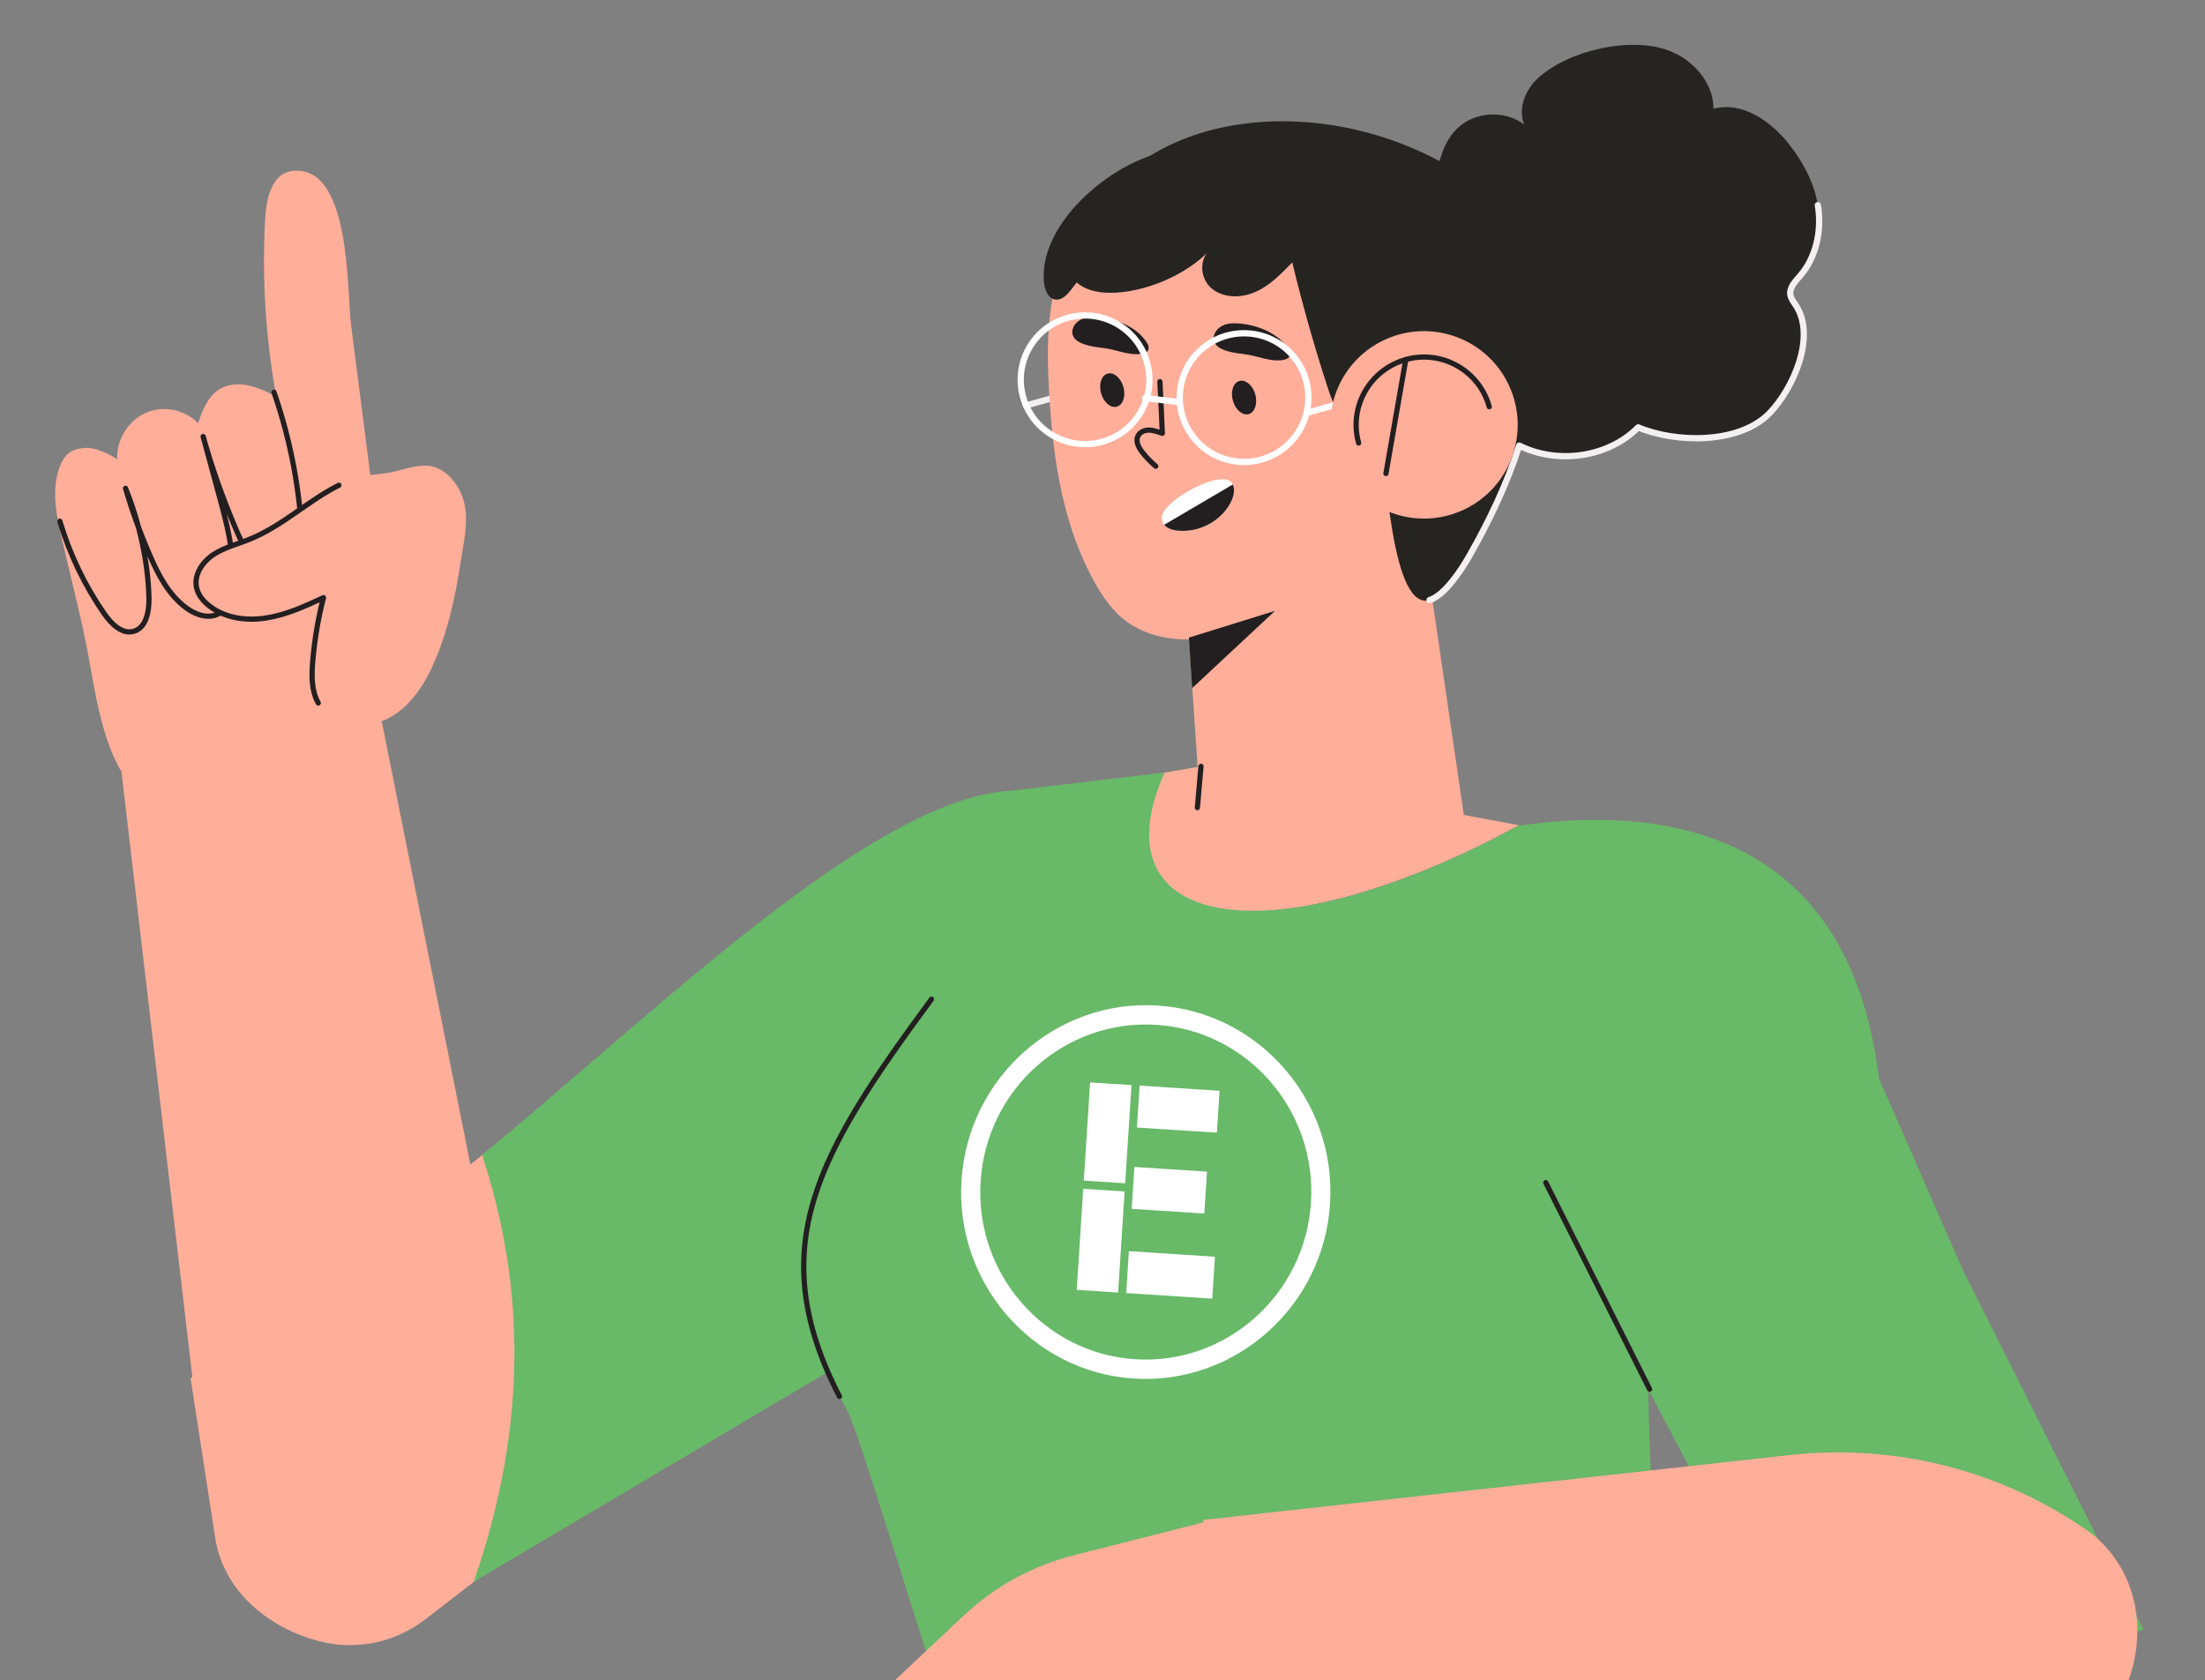 <svg width="206" height="157" viewBox="0 0 206 157" fill="none" xmlns="http://www.w3.org/2000/svg">
<rect x="0" y="0" width="206" height="157" fill="#808080" stroke="none"/>
<g clip-path="url(#clip0_147_221)">
<path d="M142.06 77.129C140.331 76.808 134.344 91.534 134.074 91.997L134.062 92.015L152.047 126.135L171.028 162.131L200.246 152.253L183.302 118.499L175.532 100.74C172.949 79.251 157.748 74.903 142.06 77.129Z" fill="#68B968"/>
<path d="M112.202 71.607L107.446 72.421C100.891 87.109 118.837 89.744 141.903 77.1L141.856 77.094L138.116 76.403L136.684 76.129L112.202 71.607Z" fill="#FFAE9A"/>
<path d="M95.854 37.886L100.328 36.644" stroke="#F4EFF0" stroke-width="0.585" stroke-miterlimit="10" stroke-linecap="round" stroke-linejoin="round"/>
<path d="M135.207 29.872C135.303 30.353 135.416 30.845 135.527 31.322C135.76 32.335 136.036 33.339 136.367 34.317C136.469 34.599 136.571 34.882 136.673 35.164C137.49 37.286 138.637 39.236 140.388 40.657C140.767 40.96 141.171 41.242 141.596 41.475C141.715 41.542 141.817 41.597 141.934 41.65C145.496 43.42 150.231 42.807 153.049 39.944C156.489 41.406 162.435 41.549 165.291 38.648C167.518 36.387 169.705 31.501 167.785 28.555C167.569 28.235 167.311 27.923 167.267 27.554C167.159 26.864 167.739 26.279 168.196 25.764C169.657 24.064 170.184 21.704 169.879 19.495C169.859 19.393 169.853 19.288 169.833 19.186C169.577 17.603 168.931 16.113 168.055 14.759C167.77 14.317 167.474 13.892 167.151 13.487C165.445 11.316 162.757 9.446 160.085 10.162C160.079 7.711 158.165 5.551 155.863 4.71C152.268 3.385 146.526 4.713 143.696 7.292C142.505 8.377 141.783 10.14 142.4 11.637C140.631 10.28 137.886 10.405 136.235 11.915C135.327 12.747 134.797 13.882 134.48 15.096C134.334 15.654 134.22 16.222 134.15 16.781C133.941 18.381 133.897 19.979 133.975 21.583C134.03 22.692 134.149 23.818 134.294 24.924C134.35 25.276 134.393 25.646 134.448 25.998C134.466 26.086 134.483 26.173 134.486 26.263C134.707 27.445 134.951 28.667 135.207 29.872Z" fill="#262421"/>
<path d="M136.861 76.866L136.745 76.057L132.031 43.825L110.895 57.037L111.069 59.575L111.391 64.293L112 73.327L112.038 73.895C107.105 86.019 118.992 84.688 136.861 76.866Z" fill="#FFAE9A"/>
<path d="M5.537 49.255C5.729 50.14 5.932 51.007 6.139 51.889C6.872 55.027 7.695 58.162 8.267 61.331C8.904 64.821 9.488 68.806 11.254 71.964C11.283 71.958 11.309 71.938 11.338 71.932C15.524 70.385 19.698 68.855 23.884 67.307C25.744 66.618 27.615 65.835 29.496 65.172C30.046 64.971 30.599 64.785 31.158 64.628C32.671 64.174 33.798 64.207 34.741 62.868L34.753 62.85C36.855 59.888 35.892 54.466 35.459 51.162C35.247 49.494 35.038 47.841 34.826 46.173C34.756 45.597 34.684 45.006 34.599 44.433C34.48 43.458 34.347 42.486 34.224 41.496C33.754 37.776 33.269 34.059 32.795 30.325C32.394 27.182 32.816 15.126 27.178 15.995C25.46 16.263 24.898 18.449 24.79 20.18C24.448 25.818 24.797 31.499 25.817 37.062C25.782 37.038 25.75 37.029 25.715 37.006C24.935 36.587 24.007 36.182 23.154 36.004C22.255 35.821 21.286 35.893 20.503 36.368C19.411 37.04 18.913 38.335 18.505 39.551C17.245 38.244 15.292 37.863 13.633 38.572C11.977 39.297 10.856 41.11 10.943 42.908C10.041 42.332 8.865 41.75 7.797 41.857C7.308 41.909 6.819 42.037 6.438 42.325C6.045 42.631 5.789 43.091 5.608 43.551C5.145 44.718 5.081 45.987 5.214 47.261C5.275 47.945 5.392 48.603 5.537 49.255Z" fill="#FFAE9A"/>
<path d="M114.466 59.38C116.489 58.976 118.459 58.31 120.18 57.679C124.351 56.134 128.379 53.649 131.081 50.053C135.867 43.709 138.337 35.769 135.408 28.076C131.196 16.992 117.311 10.67 106.425 16.326C98.967 20.207 97.606 27.637 97.942 35.228C98.223 41.71 99.011 48.454 102.158 54.211C102.97 55.699 103.942 57.154 105.333 58.132C107.972 59.981 111.293 60.014 114.466 59.38Z" fill="#FFAE9A"/>
<path d="M115.181 37.429C115.414 38.291 116.086 38.852 116.659 38.693C117.233 38.533 117.506 37.706 117.277 36.859C117.047 36.012 116.372 35.436 115.798 35.596C115.21 35.758 114.937 36.585 115.181 37.429Z" fill="#231F20"/>
<path d="M102.866 36.741C102.629 35.888 102.905 35.067 103.481 34.907C104.058 34.747 104.717 35.309 104.954 36.161C105.191 37.014 104.915 37.836 104.339 37.996C103.762 38.156 103.103 37.594 102.866 36.741Z" fill="#231F20"/>
<path d="M108.365 35.659C108.443 37.262 108.524 38.88 108.588 40.487C108.198 40.353 107.709 40.178 107.302 40.184C106.88 40.193 106.452 40.399 106.289 40.795C106.085 41.29 106.393 41.849 106.737 42.28C107.103 42.751 107.519 43.167 107.976 43.56" stroke="#231F20" stroke-width="0.488" stroke-miterlimit="10" stroke-linecap="round" stroke-linejoin="round"/>
<path d="M115.676 33.017C114.71 32.877 113.473 32.595 113.38 31.675C113.363 31.436 113.45 31.192 113.575 30.985C113.995 30.357 114.716 30.182 115.418 30.209C117.228 30.256 119.492 31.059 120.435 32.748C120.551 32.951 120.56 33.222 120.412 33.388C120.339 33.478 120.214 33.533 120.1 33.571C118.991 33.929 117.591 33.285 116.485 33.128C116.264 33.081 115.988 33.061 115.676 33.017Z" fill="#231F20"/>
<path d="M102.469 32.432C101.503 32.292 100.266 32.01 100.173 31.09C100.156 30.851 100.243 30.607 100.368 30.4C100.787 29.772 101.509 29.597 102.211 29.623C104.021 29.671 106.285 30.474 107.228 32.163C107.344 32.366 107.353 32.637 107.205 32.803C107.132 32.893 107.007 32.948 106.893 32.986C105.784 33.344 104.384 32.7 103.278 32.543C103.06 32.511 102.766 32.479 102.469 32.432Z" fill="#231F20"/>
<path d="M108.766 49.033C109.348 49.749 110.876 49.671 111.741 49.452C112.244 49.322 112.748 49.115 113.205 48.827C114.026 48.315 114.713 47.587 115.074 46.743C115.283 46.278 115.385 45.728 115.173 45.271C115.15 45.23 115.141 45.186 115.121 45.16C114.207 43.693 108.479 46.835 108.545 48.381C108.539 48.654 108.627 48.864 108.766 49.033Z" fill="white"/>
<path d="M135.165 15.428C141.433 19.003 143.882 26.641 143.479 33.637C143.114 40.142 140.502 46.309 137.291 51.975C136.574 53.238 134.985 55.659 133.585 56.075C130.013 57.061 129.527 44.173 128.751 38.774C128.233 39.816 126.638 39.862 125.724 39.152C124.796 38.444 124.38 37.272 124.022 36.163C122.771 32.326 121.675 28.429 120.727 24.517C119.711 25.567 118.672 26.653 117.339 27.252C116.008 27.866 114.317 27.886 113.191 26.945C112.117 26.04 111.981 24.221 113.07 23.307C110.927 25.688 106.875 27.375 103.694 27.36C102.346 27.357 100.88 26.984 100.126 25.863C99.564 25.022 99.539 23.907 99.815 22.944C100.59 20.231 103.804 17.228 105.996 15.549C108.677 13.515 111.882 12.285 115.173 11.718C121.92 10.567 129.222 12.044 135.165 15.428Z" fill="#262421"/>
<path d="M169.83 19.172C169.85 19.274 169.856 19.379 169.876 19.48C170.167 21.693 169.642 24.067 168.193 25.749C167.739 26.279 167.156 26.849 167.264 27.539C167.325 27.921 167.584 28.232 167.782 28.541C169.699 31.472 167.512 36.358 165.288 38.634C162.432 41.535 156.486 41.391 153.046 39.929C150.225 42.778 145.493 43.406 141.931 41.635C140.786 45.224 139.132 48.687 137.26 51.967C136.544 53.23 134.954 55.651 133.554 56.067" stroke="#F4EFF0" stroke-width="0.585" stroke-miterlimit="10" stroke-linecap="round" stroke-linejoin="round"/>
<path d="M94.904 179.034L159.916 167.272C150.496 147.315 154.104 99.013 158.292 82.558C156.491 81.117 154.483 79.928 152.35 79.023L142.073 77.126L141.916 77.097C118.836 89.744 102.238 86.885 108.804 72.18L94.079 73.926C94.079 73.926 87.252 96.947 79.552 105.977C72.443 114.328 74.473 119.87 75.957 125.249C76.614 127.63 78.086 129.697 79.209 131.909C80.771 135.033 91.253 170.834 94.904 179.034Z" fill="#68B968"/>
<path d="M30.476 153.495C33.564 154.104 36.917 153.465 39.712 151.317L40.382 150.805L87.644 114.288L91.023 74.991L87.055 77.024C77.156 82.09 68.013 88.517 59.894 96.132L24.589 124.176L23.125 125.332L17.803 128.771L20.164 144.069C21.303 149.774 26.6 152.726 30.476 153.495Z" fill="#FFAE9A"/>
<path d="M18.171 130.377L10.777 67.231L33.795 58.062L44.879 113.464L18.171 130.377Z" fill="#FFAE9A"/>
<path d="M98.094 74.32C85.643 70.33 62.212 93.868 45.039 107.908C49.03 120.005 49.359 133.091 44.26 147.791L97.212 116.418L98.094 74.32Z" fill="#68B968"/>
<path d="M103.601 23.262C102.143 24.294 101.162 25.671 100.064 27.071C99.703 27.536 99.217 28.057 98.629 27.993C97.872 27.917 97.561 26.965 97.515 26.203C97.137 20.603 104.325 14.687 109.642 14.034C112.655 13.659 113.746 15.181 112.229 17.966C110.543 21.042 107.033 21.199 104.311 22.802C104.055 22.959 103.828 23.11 103.601 23.262Z" fill="#262421"/>
<path d="M111.377 64.295L119.121 57.073L111.07 59.575L111.377 64.295Z" fill="#231F20"/>
<path d="M111.669 41.071C109.503 38.555 109.787 34.76 112.303 32.594C114.819 30.429 118.614 30.712 120.78 33.228C122.945 35.744 122.661 39.539 120.146 41.705C117.63 43.87 113.835 43.587 111.669 41.071Z" stroke="white" stroke-width="0.585" stroke-miterlimit="10" stroke-linecap="round" stroke-linejoin="round"/>
<path d="M98.036 40.486C95.275 38.644 94.529 34.912 96.371 32.15C98.213 29.389 101.945 28.643 104.706 30.485C107.468 32.327 108.214 36.059 106.372 38.82C104.53 41.582 100.798 42.328 98.036 40.486Z" stroke="white" stroke-width="0.585" stroke-miterlimit="10" stroke-linecap="round" stroke-linejoin="round"/>
<path d="M110.106 37.566L106.989 37.19" stroke="white" stroke-width="0.585" stroke-miterlimit="10" stroke-linecap="round" stroke-linejoin="round"/>
<path d="M122.069 38.581L129.238 36.589" stroke="white" stroke-width="0.585" stroke-miterlimit="10" stroke-linecap="round" stroke-linejoin="round"/>
<path d="M125.113 43.433C123.05 39.06 124.923 33.842 129.296 31.778C133.67 29.715 138.888 31.588 140.951 35.962C143.015 40.336 141.142 45.554 136.768 47.617C132.394 49.68 127.176 47.807 125.113 43.433Z" fill="#FFAE9A"/>
<path d="M139.131 38.002C138.201 34.632 134.703 32.652 131.335 33.597C127.967 34.542 125.985 38.026 126.93 41.394" stroke="#231F20" stroke-width="0.488" stroke-miterlimit="10" stroke-linecap="round" stroke-linejoin="round"/>
<path d="M108.765 49.032C109.347 49.749 110.875 49.67 111.739 49.452C112.243 49.321 112.746 49.115 113.203 48.827C114.024 48.315 114.711 47.587 115.072 46.743C115.282 46.278 115.384 45.728 115.171 45.271L108.765 49.032Z" fill="#231F20"/>
<path d="M87.021 93.361C76.389 107.789 71.232 116.523 78.424 130.477" stroke="#231F20" stroke-width="0.488" stroke-miterlimit="10" stroke-linecap="round" stroke-linejoin="round"/>
<path d="M25.598 36.651C27.172 41.195 28.064 45.965 28.235 50.759C28.281 52.051 28.072 53.652 26.858 54.091C25.883 54.438 24.844 53.782 24.145 53.014C23.133 51.884 22.478 50.502 21.896 49.105C20.75 46.398 19.773 43.627 18.979 40.789C19.427 42.425 19.971 44.465 20.418 46.101C21.189 48.898 21.96 51.771 21.721 54.664C21.636 55.679 21.348 56.812 20.466 57.321C19.543 57.853 18.364 57.483 17.5 56.869C15.792 55.666 14.782 53.719 13.959 51.795C13.089 49.79 12.344 47.729 11.728 45.627C13.008 48.777 13.845 52.514 13.917 55.905C13.937 57.142 13.655 58.681 12.476 58.992C11.384 59.286 10.398 58.288 9.74 57.345C7.913 54.713 6.508 51.77 5.592 48.7" stroke="#231F20" stroke-width="0.488" stroke-miterlimit="10" stroke-linecap="round" stroke-linejoin="round"/>
<path d="M42.193 44.731C41.646 44.114 40.965 43.66 40.153 43.535C38.768 43.342 37.269 44.096 35.904 44.232C34.346 44.392 33.101 44.596 31.657 45.323C28.755 46.78 26.379 49.132 23.341 50.359C22.208 50.828 20.98 51.118 19.95 51.793C18.919 52.468 18.101 53.676 18.354 54.867C18.494 55.565 18.974 56.15 19.547 56.596C21.019 57.754 23.057 58.028 24.916 57.717C26.779 57.421 28.511 56.621 30.214 55.827C29.722 57.756 29.387 59.715 29.22 61.685C29.098 63.041 29.068 64.485 29.729 65.67C30.916 67.824 34.045 68.258 36.228 67.141C38.411 66.024 39.794 63.78 40.731 61.504C41.917 58.649 42.563 55.599 43.03 52.555C43.447 49.793 44.25 47.075 42.193 44.731Z" fill="#FFAE9A"/>
<path d="M31.662 45.337C28.759 46.795 26.384 49.146 23.345 50.374C22.213 50.842 20.985 51.133 19.954 51.808C18.924 52.483 18.106 53.691 18.359 54.881C18.498 55.58 18.978 56.165 19.552 56.61C21.024 57.769 23.061 58.043 24.921 57.732C26.784 57.435 28.516 56.636 30.219 55.841C29.726 57.771 29.391 59.73 29.225 61.7C29.102 63.056 29.073 64.5 29.733 65.684" stroke="#231F20" stroke-width="0.488" stroke-miterlimit="10" stroke-linecap="round" stroke-linejoin="round"/>
<path d="M167.235 135.95C177.172 134.858 187.175 137.43 195.326 143.232C195.396 143.279 195.434 143.317 195.448 143.314C204.201 150.54 198.38 165.565 187.041 166.151L113.538 167.835L112.406 142.016L167.235 135.95Z" fill="#FFAE9A"/>
<path d="M112.564 142.21L100.494 145.273C96.555 146.241 92.952 148.202 89.997 150.987L80.938 159.501C77.753 162.498 77.042 167.044 76.645 171.194C76.581 171.934 76.52 172.687 76.65 173.418C76.84 174.44 77.683 174.952 78.015 175.779C78.402 176.731 78.073 178.037 78.416 179.074C78.759 180.11 79.51 181.065 80.555 181.37C81.599 183.417 82.679 184.654 85.103 184.745C89.358 184.908 94.172 185.521 98.366 184.774C99.097 184.643 99.819 184.317 100.296 183.752C100.881 183.045 101.018 181.989 100.611 181.162C99.642 179.192 95.652 179.368 93.784 179.03C101.491 176.098 108.684 172.255 113.525 167.852L112.564 142.21Z" fill="#FFAE9A"/>
<path d="M154.11 129.794L144.413 110.499" stroke="#231F20" stroke-width="0.488" stroke-miterlimit="10" stroke-linecap="round" stroke-linejoin="round"/>
<path d="M131.334 33.597L129.48 44.243" stroke="#231F20" stroke-width="0.488" stroke-miterlimit="10" stroke-linecap="round" stroke-linejoin="round"/>
<path d="M112.201 71.608L111.865 75.458" stroke="#231F20" stroke-width="0.488" stroke-miterlimit="10" stroke-linecap="round" stroke-linejoin="round"/>
<path d="M105.068 111.327L101.201 111.077L100.59 120.519L104.457 120.769L105.068 111.327Z" fill="white"/>
<path d="M105.711 101.387L101.844 101.137L101.25 110.31L105.118 110.56L105.711 101.387Z" fill="white"/>
<path d="M112.765 109.475L105.978 109.035L105.725 112.95L112.512 113.389L112.765 109.475Z" fill="white"/>
<path d="M113.938 101.919L106.469 101.436L106.216 105.351L113.685 105.834L113.938 101.919Z" fill="white"/>
<path d="M113.505 117.424L105.467 116.904L105.213 120.819L113.252 121.339L113.505 117.424Z" fill="white"/>
<path d="M105.916 128.804C96.437 128.191 89.208 119.86 89.829 110.265C90.45 100.67 98.692 93.34 108.171 93.954C117.65 94.567 124.878 102.897 124.257 112.493C123.636 122.088 115.395 129.417 105.916 128.804ZM108.054 95.758C99.523 95.206 92.17 101.745 91.611 110.38C91.055 118.978 97.539 126.45 106.033 127C114.564 127.552 121.919 120.975 122.475 112.377C123.034 103.742 116.547 96.307 108.054 95.758Z" fill="white"/>
</g>
<defs>
<clipPath id="clip0_147_221">
<rect width="206" height="157" fill="white"/>
</clipPath>
</defs>
</svg>
